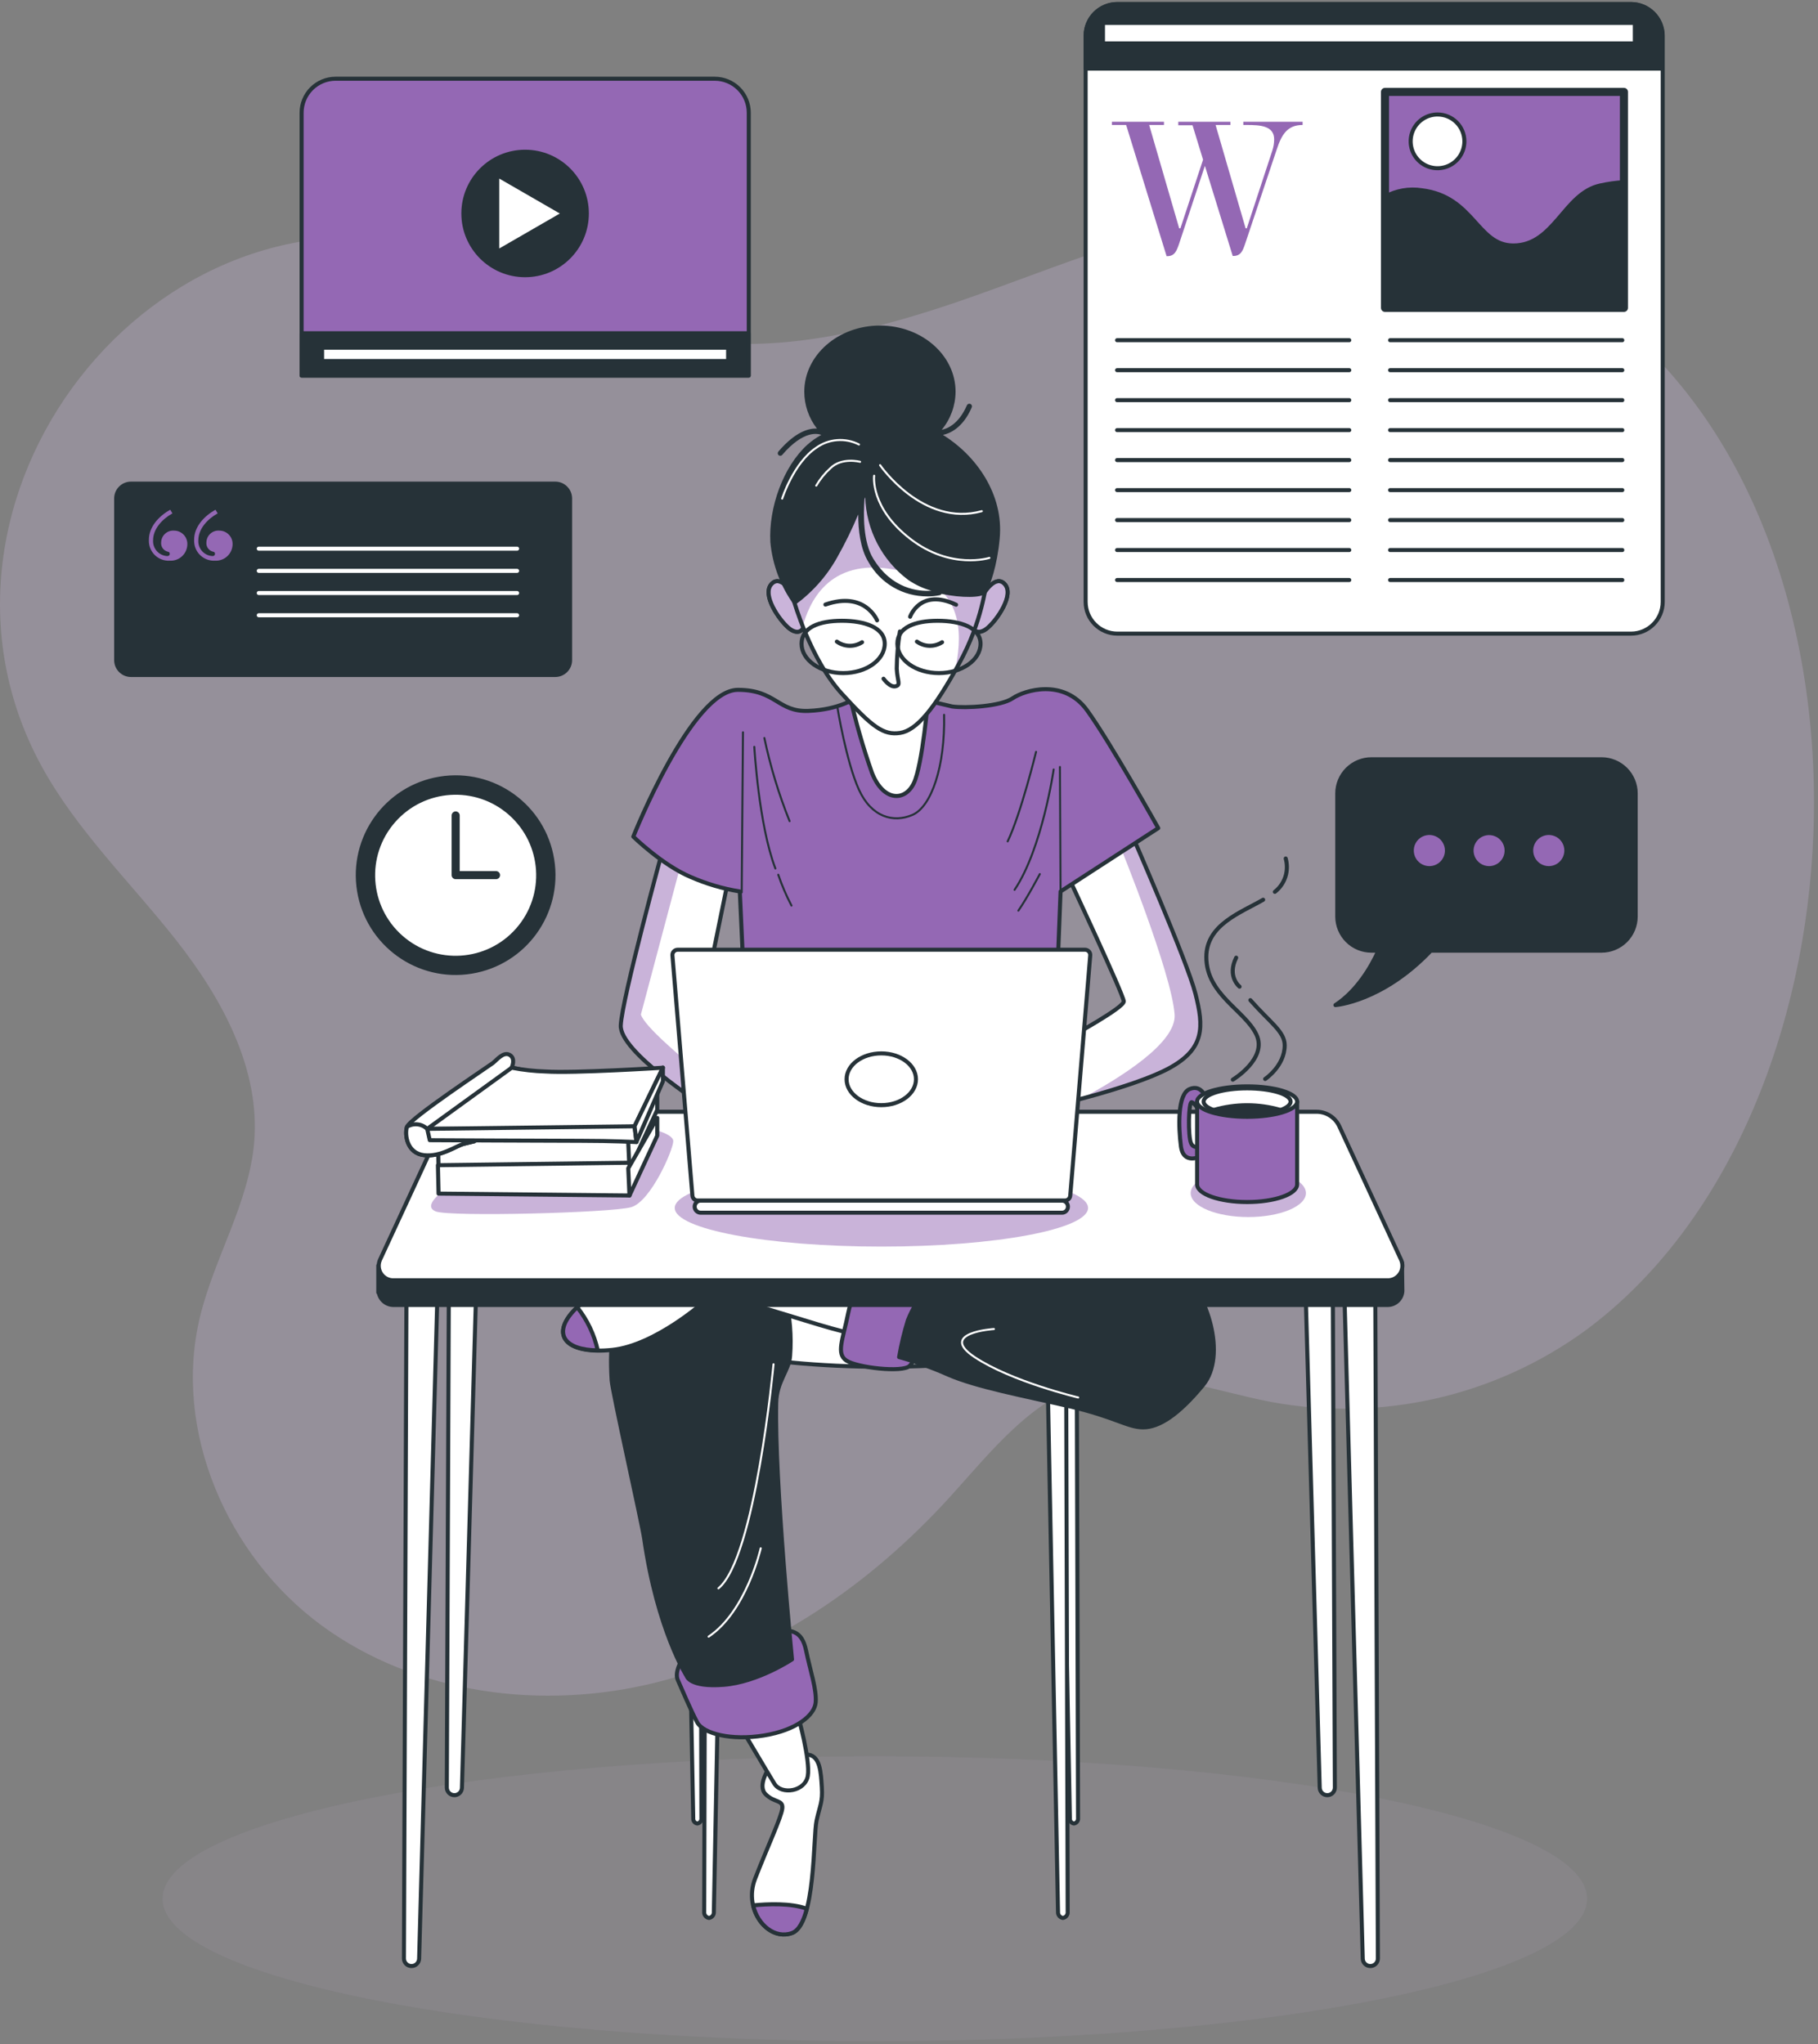 <svg width="450" height="506" viewBox="0 0 450 506" fill="none" xmlns="http://www.w3.org/2000/svg">
<rect x="0" y="0" width="450" height="506" fill="#808080" stroke="none"/>
<path opacity="0.15" d="M448.867 206.127C450.862 152.12 431.46 97.462 388.692 71.449C367.583 58.606 342.9 51.082 318.204 52.191C291.709 53.377 266.766 64.16 241.784 73.053C216.801 81.945 189.746 89.052 163.994 82.741C145.361 78.177 128.972 66.898 110.535 61.761C37.895 41.538 -25.356 123.956 10.188 189.477C18.911 205.541 32.354 218.423 43.658 232.805C54.963 247.187 64.442 264.554 62.917 282.77C61.613 297.856 53.059 311.286 49.5 325.993C42.694 354.17 56.202 385.164 79.554 402.336C102.907 419.508 134.409 423.511 162.573 416.444C190.737 409.377 215.51 392.087 235.03 370.678C245.461 359.203 255.683 345.799 270.691 341.901C285.099 338.172 299.95 344.248 314.567 347.038C328.08 349.538 341.961 349.254 355.361 346.205C368.761 343.156 381.398 337.406 392.5 329.305C427.77 303.215 447.067 254.932 448.867 206.127Z" fill="#9468B4"/>
<path opacity="0.15" d="M448.867 206.127C450.862 152.12 431.46 97.462 388.692 71.449C367.583 58.606 342.9 51.082 318.204 52.191C291.709 53.377 266.766 64.16 241.784 73.053C216.801 81.945 189.746 89.052 163.994 82.741C145.361 78.177 128.972 66.898 110.535 61.761C37.895 41.538 -25.356 123.956 10.188 189.477C18.911 205.541 32.354 218.423 43.658 232.805C54.963 247.187 64.442 264.554 62.917 282.77C61.613 297.856 53.059 311.286 49.5 325.993C42.694 354.17 56.202 385.164 79.554 402.336C102.907 419.508 134.409 423.511 162.573 416.444C190.737 409.377 215.51 392.087 235.03 370.678C245.461 359.203 255.683 345.799 270.691 341.901C285.099 338.172 299.95 344.248 314.567 347.038C328.08 349.538 341.961 349.254 355.361 346.205C368.761 343.156 381.398 337.406 392.5 329.305C427.77 303.215 447.067 254.932 448.867 206.127Z" fill="white"/>
<g opacity="0.1">
<path d="M216.54 505.278C313.907 505.278 392.839 489.493 392.839 470.021C392.839 450.549 313.907 434.764 216.54 434.764C119.174 434.764 40.242 450.549 40.242 470.021C40.242 489.493 119.174 505.278 216.54 505.278Z" fill="#9468B4"/>
<path opacity="0.5" d="M216.54 505.278C313.907 505.278 392.839 489.493 392.839 470.021C392.839 450.549 313.907 434.764 216.54 434.764C119.174 434.764 40.242 450.549 40.242 470.021C40.242 489.493 119.174 505.278 216.54 505.278Z" fill="white"/>
</g>
<path d="M403.7 1H276.584C272.242 1 268.722 4.52 268.722 8.862V148.991C268.722 153.333 272.242 156.853 276.584 156.853H403.7C408.042 156.853 411.562 153.333 411.562 148.991V8.862C411.562 4.52 408.042 1 403.7 1Z" fill="white" stroke="#263238" stroke-linecap="round" stroke-linejoin="round"/>
<path d="M276.584 1H403.687C405.762 1 407.752 1.824 409.219 3.291C410.686 4.759 411.51 6.749 411.51 8.823V16.986H268.722V8.863C268.717 7.829 268.916 6.804 269.31 5.848C269.703 4.891 270.282 4.023 271.013 3.291C271.744 2.56 272.613 1.981 273.569 1.588C274.526 1.195 275.55 0.995 276.584 1Z" fill="#263238" stroke="#263238" stroke-linecap="round" stroke-linejoin="round"/>
<path d="M276.506 84.214H333.981" stroke="#263238" stroke-linecap="round" stroke-linejoin="round"/>
<path d="M276.506 91.633H333.981" stroke="#263238" stroke-linecap="round" stroke-linejoin="round"/>
<path d="M276.506 99.053H333.981" stroke="#263238" stroke-linecap="round" stroke-linejoin="round"/>
<path d="M276.506 106.472H333.981" stroke="#263238" stroke-linecap="round" stroke-linejoin="round"/>
<path d="M276.506 113.891H333.981" stroke="#263238" stroke-linecap="round" stroke-linejoin="round"/>
<path d="M276.506 121.322H333.981" stroke="#263238" stroke-linecap="round" stroke-linejoin="round"/>
<path d="M276.506 128.742H333.981" stroke="#263238" stroke-linecap="round" stroke-linejoin="round"/>
<path d="M276.506 136.161H333.981" stroke="#263238" stroke-linecap="round" stroke-linejoin="round"/>
<path d="M276.506 143.58H333.981" stroke="#263238" stroke-linecap="round" stroke-linejoin="round"/>
<path d="M344.086 84.214H401.561" stroke="#263238" stroke-linecap="round" stroke-linejoin="round"/>
<path d="M344.086 91.633H401.561" stroke="#263238" stroke-linecap="round" stroke-linejoin="round"/>
<path d="M344.086 99.053H401.561" stroke="#263238" stroke-linecap="round" stroke-linejoin="round"/>
<path d="M344.086 106.472H401.561" stroke="#263238" stroke-linecap="round" stroke-linejoin="round"/>
<path d="M344.086 113.891H401.561" stroke="#263238" stroke-linecap="round" stroke-linejoin="round"/>
<path d="M344.086 121.322H401.561" stroke="#263238" stroke-linecap="round" stroke-linejoin="round"/>
<path d="M344.086 128.742H401.561" stroke="#263238" stroke-linecap="round" stroke-linejoin="round"/>
<path d="M344.086 136.161H401.561" stroke="#263238" stroke-linecap="round" stroke-linejoin="round"/>
<path d="M344.086 143.58H401.561" stroke="#263238" stroke-linecap="round" stroke-linejoin="round"/>
<path d="M314.945 37.235C315.228 36.354 315.378 35.435 315.388 34.51C315.388 31.133 311.959 30.937 308.595 30.937H307.747V30.142H322.429V30.937C318.609 30.937 317.214 33.375 316.027 36.987L308.204 60.34C307.617 62.074 307.122 63.365 305.283 63.365H305.127L298.242 41.055L291.84 60.392C291.24 62.126 290.745 63.417 288.906 63.417H288.763L278.749 30.937H275.229V30.142H288.111V30.937H284.447L291.879 56.519H292.179L297.786 39.53L295.178 31.002H291.657V30.142H304.553V30.937H300.889L308.321 56.519H308.608L314.945 37.235Z" fill="#9468B4"/>
<path d="M401.966 22.749H342.821V76.208H401.966V22.749Z" fill="#9468B4" stroke="#263238" stroke-width="2" stroke-linecap="round" stroke-linejoin="round"/>
<path d="M401.966 45.098C399.983 45.211 398.012 45.485 396.073 45.919C387.089 47.875 384.742 60.77 374.585 60.77C365.588 60.77 364.819 48.657 351.923 47.093C348.786 46.598 345.573 47.167 342.796 48.709V76.208H401.966V45.098Z" fill="#263238" stroke="#263238" stroke-linecap="round" stroke-linejoin="round"/>
<path d="M362.471 34.98C362.474 36.296 362.086 37.583 361.356 38.679C360.627 39.775 359.588 40.629 358.372 41.134C357.157 41.639 355.819 41.771 354.528 41.515C353.236 41.259 352.05 40.626 351.12 39.695C350.189 38.764 349.555 37.578 349.299 36.287C349.043 34.996 349.176 33.657 349.681 32.442C350.185 31.226 351.04 30.188 352.135 29.458C353.231 28.728 354.518 28.34 355.835 28.343C357.595 28.343 359.283 29.042 360.528 30.287C361.772 31.531 362.471 33.219 362.471 34.98Z" fill="white" stroke="#263238" stroke-linecap="round" stroke-linejoin="round"/>
<path d="M404.665 5.681H273.012V10.753H404.665V5.681Z" fill="white" stroke="#263238" stroke-linecap="round" stroke-linejoin="round"/>
<path d="M396.45 187.951H339.457C337.216 187.951 335.067 188.841 333.483 190.426C331.898 192.01 331.008 194.159 331.008 196.4V226.885C331.008 229.126 331.898 231.275 333.483 232.86C335.067 234.444 337.216 235.334 339.457 235.334H341.205C339.431 239.246 335.989 245.244 330.552 248.803C330.552 248.803 342.117 247.995 354.165 235.334H396.424C398.665 235.334 400.814 234.444 402.399 232.86C403.983 231.275 404.873 229.126 404.873 226.885V196.4C404.873 194.164 403.987 192.019 402.408 190.435C400.829 188.851 398.686 187.958 396.45 187.951Z" fill="#263238" stroke="#263238" stroke-linecap="round" stroke-linejoin="round"/>
<path d="M358.155 210.56C358.158 209.698 357.904 208.854 357.427 208.136C356.949 207.418 356.269 206.858 355.473 206.526C354.677 206.195 353.8 206.108 352.954 206.275C352.108 206.443 351.331 206.858 350.721 207.468C350.111 208.078 349.696 208.855 349.528 209.701C349.361 210.547 349.448 211.424 349.779 212.22C350.111 213.016 350.671 213.696 351.389 214.174C352.107 214.651 352.951 214.905 353.813 214.902C354.964 214.899 356.066 214.44 356.88 213.627C357.693 212.813 358.152 211.711 358.155 210.56Z" fill="#9468B4" stroke="#263238" stroke-linecap="round" stroke-linejoin="round"/>
<path d="M372.928 210.561C372.928 209.702 372.673 208.862 372.196 208.148C371.719 207.434 371.041 206.878 370.248 206.549C369.454 206.221 368.581 206.135 367.739 206.302C366.897 206.47 366.123 206.883 365.516 207.49C364.909 208.098 364.495 208.871 364.328 209.714C364.16 210.556 364.246 211.429 364.575 212.222C364.903 213.016 365.46 213.694 366.174 214.171C366.888 214.648 367.727 214.903 368.586 214.903C369.737 214.899 370.839 214.441 371.652 213.627C372.466 212.814 372.925 211.711 372.928 210.561Z" fill="#9468B4" stroke="#263238" stroke-linecap="round" stroke-linejoin="round"/>
<path d="M387.715 210.56C387.717 209.699 387.464 208.855 386.987 208.137C386.51 207.419 385.831 206.859 385.035 206.528C384.24 206.196 383.364 206.108 382.518 206.274C381.673 206.441 380.895 206.855 380.285 207.463C379.675 208.072 379.259 208.848 379.09 209.693C378.92 210.538 379.006 211.414 379.335 212.211C379.664 213.007 380.223 213.688 380.939 214.167C381.655 214.647 382.498 214.902 383.36 214.902C384.512 214.899 385.615 214.441 386.431 213.628C387.246 212.814 387.708 211.712 387.715 210.56Z" fill="#9468B4" stroke="#263238" stroke-linecap="round" stroke-linejoin="round"/>
<path d="M83.036 19.489H176.916C179.15 19.489 181.292 20.377 182.872 21.956C184.452 23.536 185.339 25.678 185.339 27.912V92.989H74.652V27.912C74.652 25.685 75.534 23.549 77.106 21.97C78.677 20.392 80.809 19.5 83.036 19.489Z" fill="#9468B4" stroke="#263238" stroke-linecap="round" stroke-linejoin="round"/>
<path d="M185.287 82.493H74.652V92.95H185.287V82.493Z" fill="#263238" stroke="#263238" stroke-linecap="round" stroke-linejoin="round"/>
<path d="M180.227 86.065H79.724V89.377H180.227V86.065Z" fill="white" stroke="#263238" stroke-linecap="round" stroke-linejoin="round"/>
<path d="M129.976 68.125C138.416 68.125 145.257 61.283 145.257 52.843C145.257 44.403 138.416 37.562 129.976 37.562C121.536 37.562 114.694 44.403 114.694 52.843C114.694 61.283 121.536 68.125 129.976 68.125Z" fill="#263238" stroke="#263238" stroke-linecap="round" stroke-linejoin="round"/>
<path d="M123.078 43.337L139.572 52.855L123.078 62.374V43.337Z" fill="white" stroke="#263238" stroke-linecap="round" stroke-linejoin="round"/>
<path d="M137.434 119.719H32.432C30.401 119.719 28.755 121.365 28.755 123.396V163.412C28.755 165.443 30.401 167.089 32.432 167.089H137.434C139.464 167.089 141.111 165.443 141.111 163.412V123.396C141.111 121.365 139.464 119.719 137.434 119.719Z" fill="#263238" stroke="#263238" stroke-linecap="round" stroke-linejoin="round"/>
<path d="M42.132 126.173L42.68 127.086C40.202 128.468 37.895 130.893 37.895 133.735C37.863 134.224 37.929 134.713 38.089 135.176C38.249 135.638 38.499 136.064 38.826 136.428C39.153 136.793 39.549 137.088 39.991 137.297C40.434 137.507 40.913 137.626 41.402 137.647C41.767 137.647 42.015 137.465 42.015 137.099C42.015 136.734 41.832 136.617 41.467 136.552C40.975 136.418 40.546 136.114 40.257 135.694C39.968 135.274 39.838 134.764 39.889 134.257C39.899 133.852 39.991 133.453 40.159 133.085C40.328 132.717 40.569 132.387 40.869 132.115C41.169 131.843 41.522 131.635 41.904 131.503C42.288 131.371 42.693 131.319 43.097 131.349C43.536 131.351 43.971 131.44 44.375 131.613C44.779 131.785 45.145 132.037 45.45 132.353C45.755 132.669 45.993 133.043 46.151 133.453C46.309 133.863 46.384 134.3 46.37 134.739C46.363 135.291 46.246 135.836 46.024 136.341C45.803 136.847 45.481 137.302 45.08 137.681C44.678 138.059 44.204 138.353 43.687 138.544C43.169 138.736 42.618 138.821 42.067 138.794C41.382 138.839 40.695 138.739 40.05 138.501C39.406 138.263 38.819 137.892 38.328 137.412C37.836 136.933 37.45 136.356 37.196 135.718C36.942 135.08 36.824 134.396 36.851 133.709C36.812 130.41 39.355 127.751 42.132 126.173ZM53.333 126.173L53.88 127.086C51.39 128.468 49.095 130.893 49.095 133.735C49.061 134.224 49.126 134.714 49.285 135.178C49.445 135.641 49.695 136.067 50.022 136.432C50.349 136.797 50.746 137.092 51.189 137.301C51.633 137.51 52.113 137.627 52.602 137.647C52.968 137.647 53.215 137.465 53.215 137.099C53.215 136.734 53.033 136.617 52.668 136.552C52.175 136.418 51.746 136.114 51.457 135.694C51.168 135.274 51.038 134.764 51.09 134.257C51.097 133.851 51.188 133.452 51.356 133.083C51.524 132.714 51.765 132.383 52.066 132.11C52.366 131.838 52.719 131.63 53.103 131.499C53.487 131.368 53.893 131.317 54.297 131.349C54.737 131.351 55.171 131.44 55.575 131.613C55.98 131.785 56.345 132.037 56.65 132.353C56.955 132.669 57.194 133.043 57.352 133.453C57.51 133.863 57.584 134.3 57.57 134.739C57.562 135.291 57.443 135.835 57.221 136.339C56.999 136.844 56.678 137.299 56.276 137.677C55.875 138.055 55.402 138.349 54.885 138.541C54.368 138.733 53.818 138.819 53.267 138.794C52.583 138.837 51.896 138.735 51.253 138.496C50.61 138.258 50.024 137.887 49.533 137.408C49.041 136.929 48.656 136.352 48.401 135.715C48.146 135.078 48.027 134.395 48.052 133.709C48 130.41 50.542 127.751 53.333 126.173Z" fill="#9468B4"/>
<path d="M64.051 135.822H127.993" stroke="white" stroke-linecap="round" stroke-linejoin="round"/>
<path d="M64.051 141.312H127.993" stroke="white" stroke-linecap="round" stroke-linejoin="round"/>
<path d="M64.051 146.801H127.993" stroke="white" stroke-linecap="round" stroke-linejoin="round"/>
<path d="M64.051 152.303H127.993" stroke="white" stroke-linecap="round" stroke-linejoin="round"/>
<path d="M116.68 240.536C129.878 238.382 138.831 225.937 136.677 212.739C134.523 199.541 122.077 190.588 108.879 192.742C95.681 194.896 86.729 207.342 88.883 220.54C91.037 233.737 103.482 242.69 116.68 240.536Z" fill="#263238" stroke="#263238" stroke-linecap="round" stroke-linejoin="round"/>
<path d="M128.138 230.15C135.584 221.671 134.747 208.761 126.268 201.315C117.789 193.869 104.88 194.706 97.434 203.185C89.987 211.664 90.825 224.573 99.303 232.02C107.782 239.466 120.692 238.629 128.138 230.15Z" fill="white" stroke="#263238" stroke-linecap="round" stroke-linejoin="round"/>
<path d="M112.791 201.863V216.636H122.779" stroke="#263238" stroke-width="2" stroke-linecap="round" stroke-linejoin="round"/>
<path d="M264.275 216.689C264.275 216.689 278.161 246.326 278.161 247.891C278.161 249.455 265.84 256.157 263.493 257.566C261.672 258.603 259.796 259.538 257.873 260.369L259.281 274.099C259.281 274.099 280.495 269.261 289.388 264.424C298.28 259.587 297.968 254.123 295.907 246.013C293.847 237.903 280.143 206.558 280.143 206.558L264.275 216.689Z" fill="white"/>
<g style="mix-blend-mode:multiply" opacity="0.5">
<path d="M289.349 264.424C298.241 259.587 297.928 254.123 295.868 246.013C293.808 237.903 280.104 206.558 280.104 206.558L277.888 207.966L277.184 209.27C277.184 209.27 289.975 240.667 290.744 251.124C291.266 258.152 277.118 266.914 267.77 271.921C274.706 270.083 284.146 267.253 289.349 264.424Z" fill="#9468B4"/>
</g>
<path d="M264.275 216.689C264.275 216.689 278.161 246.326 278.161 247.891C278.161 249.455 265.84 256.157 263.493 257.566C261.672 258.603 259.796 259.538 257.873 260.369L259.281 274.099C259.281 274.099 280.495 269.261 289.388 264.424C298.28 259.587 297.968 254.123 295.907 246.013C293.847 237.903 280.143 206.558 280.143 206.558L264.275 216.689Z" stroke="#263238" stroke-linecap="round" stroke-linejoin="round"/>
<path d="M164.085 210.143C164.085 210.143 153.954 247.264 153.654 253.823C153.354 260.381 173.773 273.316 174.516 274.098C175.259 274.88 173.355 251.541 173.355 251.541L180.279 217.64L164.085 210.143Z" fill="white"/>
<g style="mix-blend-mode:multiply" opacity="0.5">
<path d="M168.727 213.181L168.505 212.177L164.085 210.143C164.085 210.143 153.954 247.264 153.654 253.823C153.354 260.381 173.773 273.316 174.516 274.098C174.816 274.411 174.698 270.917 174.451 266.601C168.375 261.45 159.652 254.201 158.634 251.15" fill="#9468B4"/>
</g>
<path d="M164.085 210.143C164.085 210.143 153.954 247.264 153.654 253.823C153.354 260.381 173.773 273.316 174.516 274.098C175.259 274.88 173.355 251.541 173.355 251.541L180.279 217.64L164.085 210.143Z" stroke="#263238" stroke-linecap="round" stroke-linejoin="round"/>
<path d="M211.663 172.852C211.663 172.852 207.752 175.668 200.124 175.981C192.496 176.294 192.131 170.766 182.652 170.766C171.165 170.766 156.757 207.105 156.757 207.105C156.757 207.105 163.928 214.133 170.956 217.093C174.844 218.796 178.931 220.001 183.121 220.678L184.217 244.552H261.589L262.515 220.678L286.702 204.993C286.702 204.993 274.837 183.778 269.074 175.825C263.31 167.871 253.622 170.831 250.663 172.852C247.703 174.873 238.928 175.355 235.694 174.886C231.476 173.952 227.307 172.808 223.203 171.457C223.203 171.457 218.222 167.31 211.663 172.852Z" fill="#9468B4" stroke="#263238" stroke-linecap="round" stroke-linejoin="round"/>
<path d="M183.904 181.274L183.591 220.899" stroke="#263238" stroke-width="0.5" stroke-linecap="round" stroke-linejoin="round"/>
<path d="M186.707 184.874C186.707 184.874 187.802 204.211 191.923 214.981" stroke="#263238" stroke-width="0.5" stroke-linecap="round" stroke-linejoin="round"/>
<path d="M192.64 216.532C193.53 219.161 194.624 221.715 195.912 224.173" stroke="#263238" stroke-width="0.5" stroke-linecap="round" stroke-linejoin="round"/>
<path d="M189.197 182.683C190.677 189.714 192.767 196.603 195.443 203.271" stroke="#263238" stroke-width="0.5" stroke-linecap="round" stroke-linejoin="round"/>
<path d="M256.452 186.112C256.452 186.112 252.71 201.407 249.424 208.278" stroke="#263238" stroke-width="0.5" stroke-linecap="round" stroke-linejoin="round"/>
<path d="M262.515 220.744L262.358 189.854" stroke="#263238" stroke-width="0.5" stroke-linecap="round" stroke-linejoin="round"/>
<path d="M260.807 190.48C260.807 190.48 257.99 210.039 251.132 220.274" stroke="#263238" stroke-width="0.5" stroke-linecap="round" stroke-linejoin="round"/>
<path d="M257.377 216.375C257.377 216.375 254.248 222.308 252.07 225.424" stroke="#263238" stroke-width="0.5" stroke-linecap="round" stroke-linejoin="round"/>
<path d="M207.295 175.199C207.295 175.199 209.485 188.616 212.602 195.475C215.718 202.333 221.181 203.741 225.862 201.72C230.543 199.699 233.972 189.698 233.686 176.946" stroke="#263238" stroke-width="0.5" stroke-linecap="round" stroke-linejoin="round"/>
<path d="M196.226 147.113C196.226 147.113 193.253 141.976 190.919 144.623C188.585 147.27 192.797 153.359 195.131 155.38C197.465 157.401 199.186 156.162 199.042 153.985C198.899 151.807 196.226 147.113 196.226 147.113Z" fill="#9468B4" stroke="#263238" stroke-linecap="round" stroke-linejoin="round"/>
<path opacity="0.5" d="M196.226 147.113C196.226 147.113 193.253 141.976 190.919 144.623C188.585 147.27 192.797 153.359 195.131 155.38C197.465 157.401 199.186 156.162 199.042 153.985C198.899 151.807 196.226 147.113 196.226 147.113Z" fill="white"/>
<path d="M196.226 147.113C196.226 147.113 193.253 141.976 190.919 144.623C188.585 147.27 192.797 153.359 195.131 155.38C197.465 157.401 199.186 156.162 199.042 153.985C198.899 151.807 196.226 147.113 196.226 147.113Z" stroke="#263238" stroke-linecap="round" stroke-linejoin="round"/>
<path d="M243.413 147.113C243.413 147.113 246.373 141.976 248.72 144.623C251.067 147.27 246.842 153.359 244.508 155.38C242.174 157.401 240.44 156.162 240.597 153.985C240.753 151.807 243.413 147.113 243.413 147.113Z" fill="#9468B4" stroke="#263238" stroke-linecap="round" stroke-linejoin="round"/>
<path opacity="0.5" d="M243.413 147.113C243.413 147.113 246.373 141.976 248.72 144.623C251.067 147.27 246.842 153.359 244.508 155.38C242.174 157.401 240.44 156.162 240.597 153.985C240.753 151.807 243.413 147.113 243.413 147.113Z" fill="white"/>
<path d="M243.413 147.113C243.413 147.113 246.373 141.976 248.72 144.623C251.067 147.27 246.842 153.359 244.508 155.38C242.174 157.401 240.44 156.162 240.597 153.985C240.753 151.807 243.413 147.113 243.413 147.113Z" stroke="#263238" stroke-linecap="round" stroke-linejoin="round"/>
<path d="M210.255 171.77C211.728 178.427 213.604 184.989 215.875 191.419C218.691 198.434 223.985 198.434 226.175 193.909C228.366 189.385 229.761 172.526 229.761 172.526C229.761 172.526 215.092 174.573 210.255 171.77Z" fill="white" stroke="#263238" stroke-linecap="round" stroke-linejoin="round"/>
<path d="M196.539 148.835C196.539 148.835 200.594 163.177 208.274 171.614C215.953 180.05 218.705 182.045 222.786 181.432C226.867 180.819 231.209 175.512 237.285 164.481C243.361 153.45 243.804 144.988 244.313 144.206C244.821 143.424 243.009 127.829 234.325 121.114C225.641 114.399 215.914 111.452 207.491 118.78C199.068 126.108 193.722 138.065 196.539 148.835Z" fill="white"/>
<g style="mix-blend-mode:multiply" opacity="0.5">
<path d="M234.286 121.061C225.55 114.359 215.875 111.4 207.452 118.727C199.029 126.055 193.722 138.064 196.538 148.834C196.538 148.834 197.307 151.598 198.833 155.354C198.828 154.873 198.894 154.394 199.029 153.932C200.893 148.026 206.395 136.591 224.911 141.832C239.618 145.979 237.819 158.913 236.45 165.811L237.245 164.376C243.335 153.307 243.765 144.883 244.273 144.101C244.782 143.319 243.022 127.776 234.286 121.061Z" fill="#9468B4"/>
</g>
<path d="M196.539 148.835C196.539 148.835 200.594 163.177 208.274 171.614C215.953 180.05 218.705 182.045 222.786 181.432C226.867 180.819 231.209 175.512 237.285 164.481C243.361 153.45 243.804 144.988 244.313 144.206C244.821 143.424 243.009 127.829 234.325 121.114C225.641 114.399 215.914 111.452 207.491 118.78C199.068 126.108 193.722 138.065 196.539 148.835Z" stroke="#263238" stroke-linecap="round" stroke-linejoin="round"/>
<path d="M222.746 156.318C222.263 159.364 222.001 162.44 221.964 165.524C222.121 168.64 223.059 169.579 221.651 169.892C220.243 170.205 218.691 168.014 218.691 168.014" stroke="#263238" stroke-linecap="round" stroke-linejoin="round"/>
<path d="M207.139 158.822C208.043 159.475 209.123 159.839 210.237 159.867C211.352 159.895 212.449 159.585 213.384 158.979" stroke="#263238" stroke-linecap="round" stroke-linejoin="round"/>
<path d="M226.958 158.822C227.86 159.474 228.938 159.838 230.05 159.866C231.162 159.894 232.257 159.584 233.191 158.979" stroke="#263238" stroke-linecap="round" stroke-linejoin="round"/>
<path d="M217.101 153.567C217.101 153.567 214.128 146.226 204.31 149.656" stroke="#263238" stroke-linecap="round" stroke-linejoin="round"/>
<path d="M225.275 152.668C225.275 152.668 227.766 145.483 236.658 149.695" stroke="#263238" stroke-linecap="round" stroke-linejoin="round"/>
<path d="M218.992 159.357C218.992 163.373 214.389 166.619 208.704 166.619C203.019 166.619 198.403 163.373 198.403 159.357C198.403 155.341 202.706 153.672 208.391 153.672C214.076 153.672 218.992 155.354 218.992 159.357Z" stroke="#263238" stroke-linecap="round" stroke-linejoin="round"/>
<path d="M242.708 159.357C242.708 163.373 238.093 166.619 232.408 166.619C226.723 166.619 222.12 163.373 222.12 159.357C222.12 155.341 226.41 153.672 232.095 153.672C237.78 153.672 242.708 155.354 242.708 159.357Z" stroke="#263238" stroke-linecap="round" stroke-linejoin="round"/>
<path d="M111.238 284.438L110.599 442.508C110.599 443.006 110.796 443.484 111.149 443.836C111.501 444.188 111.978 444.386 112.476 444.386C112.962 444.386 113.428 444.197 113.777 443.859C114.125 443.52 114.327 443.059 114.341 442.574L118.852 284.66L111.238 284.438Z" fill="white" stroke="#263238" stroke-linecap="round" stroke-linejoin="round"/>
<path d="M100.598 321.391L99.985 484.807C99.984 485.054 100.031 485.299 100.125 485.527C100.219 485.756 100.357 485.963 100.531 486.138C100.706 486.313 100.914 486.451 101.142 486.545C101.371 486.638 101.616 486.686 101.863 486.684C102.348 486.685 102.814 486.498 103.164 486.162C103.514 485.827 103.72 485.369 103.741 484.885L108.239 321.599L100.598 321.391Z" fill="white" stroke="#263238" stroke-linecap="round" stroke-linejoin="round"/>
<path d="M329.769 284.438L330.408 442.508C330.409 442.754 330.362 442.998 330.269 443.226C330.176 443.454 330.039 443.661 329.866 443.835C329.693 444.01 329.487 444.148 329.26 444.243C329.033 444.337 328.789 444.386 328.543 444.386C328.056 444.386 327.588 444.198 327.238 443.859C326.888 443.521 326.682 443.06 326.665 442.574L322.167 284.66L329.769 284.438Z" fill="white" stroke="#263238" stroke-linecap="round" stroke-linejoin="round"/>
<path d="M340.421 321.391L341.06 484.807C341.062 485.054 341.015 485.299 340.921 485.527C340.827 485.756 340.689 485.963 340.514 486.138C340.339 486.313 340.132 486.451 339.903 486.545C339.675 486.638 339.43 486.686 339.183 486.684C338.699 486.684 338.235 486.497 337.887 486.161C337.539 485.826 337.335 485.368 337.318 484.885L332.807 321.599L340.421 321.391Z" fill="white" stroke="#263238" stroke-linecap="round" stroke-linejoin="round"/>
<path d="M174.685 328.184L174.307 473.228C174.266 473.59 174.366 473.953 174.587 474.243C174.809 474.532 175.133 474.724 175.493 474.779C175.845 474.731 176.165 474.55 176.388 474.274C176.61 473.997 176.72 473.647 176.693 473.293L179.522 328.353L174.685 328.184Z" fill="white" stroke="#263238" stroke-linecap="round" stroke-linejoin="round"/>
<path d="M266.491 323.516L266.843 450.097C266.873 450.403 266.785 450.709 266.595 450.952C266.406 451.195 266.131 451.355 265.826 451.401C265.523 451.355 265.249 451.194 265.062 450.951C264.874 450.708 264.789 450.402 264.822 450.097L262.41 323.62L266.491 323.516Z" fill="white" stroke="#263238" stroke-linecap="round" stroke-linejoin="round"/>
<path d="M173.264 323.516L173.616 450.097C173.646 450.403 173.557 450.709 173.368 450.952C173.179 451.195 172.903 451.355 172.599 451.401C172.295 451.355 172.021 451.194 171.834 450.951C171.647 450.708 171.561 450.402 171.595 450.097L169.183 323.62L173.264 323.516Z" fill="white" stroke="#263238" stroke-linecap="round" stroke-linejoin="round"/>
<path d="M263.871 328.184L264.275 473.228C264.316 473.59 264.216 473.953 263.995 474.243C263.773 474.532 263.449 474.724 263.089 474.779C262.738 474.728 262.421 474.546 262.198 474.271C261.976 473.995 261.866 473.646 261.889 473.293L259.06 328.353L263.871 328.184Z" fill="white" stroke="#263238" stroke-linecap="round" stroke-linejoin="round"/>
<path d="M218.639 338.341C250.684 338.341 276.662 332.404 276.662 325.081C276.662 317.757 250.684 311.82 218.639 311.82C186.594 311.82 160.616 317.757 160.616 325.081C160.616 332.404 186.594 338.341 218.639 338.341Z" fill="white" stroke="#263238" stroke-linecap="round" stroke-linejoin="round"/>
<path d="M190.384 437.645C190.384 437.645 187.346 442 189.524 444.164C191.701 446.329 193.866 445.468 193.644 447.646C193.422 449.823 189.954 457.203 186.916 465.027C183.878 472.85 190.176 480.673 196.043 478.509C201.911 476.344 201.259 454.595 202.119 450.684C202.98 446.772 203.645 446.12 203.423 442.43C203.202 438.74 202.993 434.829 200.164 434.385C197.334 433.942 191.688 436.132 190.384 437.645Z" fill="white" stroke="#263238" stroke-linecap="round" stroke-linejoin="round"/>
<path d="M199.707 472.51C195.795 471.024 189.797 471.324 186.42 471.663C187.554 476.578 191.896 480.034 196.043 478.508C197.777 477.869 198.911 475.548 199.707 472.51Z" fill="#9468B4" stroke="#263238" stroke-linecap="round" stroke-linejoin="round"/>
<path d="M183.656 428.087C183.656 428.087 189.954 438.74 191.688 441.556C193.422 444.372 199.303 443.512 199.955 439.6C200.607 435.688 197.556 424.827 197.556 424.827L184.517 428.087H183.656Z" fill="white" stroke="#263238" stroke-linecap="round" stroke-linejoin="round"/>
<path d="M168.661 411.137C168.661 411.137 166.914 413.967 167.788 415.922C168.661 417.878 171.047 423.524 172.573 426.354C174.098 429.183 181.048 430.917 189.08 429.613C197.112 428.309 201.689 424.606 201.91 421.347C202.132 418.087 200.606 413.745 199.511 408.529C198.416 403.314 195.599 403.536 191.688 403.536C187.776 403.536 171.921 408.099 168.661 411.137Z" fill="#9468B4" stroke="#263238" stroke-linecap="round" stroke-linejoin="round"/>
<path d="M192.131 347.247C192.249 341.901 195.339 339.267 195.574 335.603C195.941 330.759 195.541 325.888 194.387 321.169L188.441 313.046C171.334 313.268 159.078 313.554 158.882 313.62C158.23 313.828 157.787 317.531 157.357 320.569C157.357 320.569 150.094 321.495 151.398 341.705C151.58 344.522 158.908 377.106 159.443 380.822C162.703 403.523 169.965 414.892 169.965 414.892C169.965 414.892 170.617 417.722 179.092 417.07C187.568 416.418 196.043 410.772 196.043 410.772C196.043 410.772 191.688 366.583 192.131 347.247Z" fill="#263238" stroke="#263238" stroke-linecap="round" stroke-linejoin="round"/>
<path d="M156.183 317.257C156.183 317.257 147.199 318.56 141.696 324.845C136.194 331.13 140.862 335.276 151.554 334.155C162.246 333.034 174.58 322.094 175.102 321.507C175.624 320.921 163.954 313.488 156.183 317.257Z" fill="white" stroke="#263238" stroke-linecap="round" stroke-linejoin="round"/>
<path d="M172.13 321.169C177.853 321.464 183.532 322.337 189.08 323.777C196.473 325.954 209.512 330.296 212.55 330.296C215.588 330.296 214.727 318.992 214.727 316.827C214.727 314.663 175.611 313.346 170.826 313.346C166.04 313.346 172.13 321.169 172.13 321.169Z" fill="white" stroke="#263238" stroke-linecap="round" stroke-linejoin="round"/>
<path d="M214.728 316.827C214.728 316.827 211.246 318.561 209.942 325.08C208.638 331.6 206.904 335.081 209.512 336.815C212.12 338.55 223.424 339.853 225.159 338.119C226.893 336.385 231.678 327.688 232.552 322.042C233.425 316.397 214.728 316.827 214.728 316.827Z" fill="#9468B4" stroke="#263238" stroke-linecap="round" stroke-linejoin="round"/>
<path d="M229.5 318.991C227.479 321.311 225.866 323.956 224.728 326.815C223.807 329.807 223.079 332.856 222.551 335.942C226.711 337.082 230.778 338.538 234.716 340.297C241.679 343.335 253.414 345.512 264.705 348.12C275.997 350.728 279.048 353.336 282.96 353.336C286.871 353.336 291.657 350.285 297.746 342.905C303.835 335.525 298.606 319.865 292.53 315.08C286.454 310.294 253.844 306.396 249.502 307.7C245.16 309.004 229.5 318.991 229.5 318.991Z" fill="#263238" stroke="#263238" stroke-linecap="round" stroke-linejoin="round"/>
<path d="M147.955 334.273C147.097 330.372 145.357 326.719 142.87 323.594C142.466 323.972 142.075 324.363 141.697 324.793C136.859 330.296 139.884 334.207 147.955 334.273Z" fill="#9468B4" stroke="#263238" stroke-linecap="round" stroke-linejoin="round"/>
<path d="M191.466 337.715C191.466 337.715 186.98 385.711 177.827 393.182" stroke="white" stroke-width="0.5" stroke-linecap="round" stroke-linejoin="round"/>
<path d="M188.298 383.272C188.298 383.272 184.738 398.919 175.402 405.139" stroke="white" stroke-width="0.5" stroke-linecap="round" stroke-linejoin="round"/>
<path d="M246.02 328.992C246.02 328.992 232.108 329.866 241.235 335.942C250.362 342.018 266.882 345.943 266.882 345.943" stroke="white" stroke-width="0.5" stroke-linecap="round" stroke-linejoin="round"/>
<path d="M347.02 312.55L342.326 308.325L331.477 284.855C330.963 283.788 330.155 282.888 329.148 282.263C328.142 281.637 326.978 281.311 325.792 281.322H115.085C113.897 281.308 112.731 281.633 111.721 282.259C110.712 282.885 109.902 283.785 109.387 284.855L95.865 314.088L93.636 313.267V319.956L93.74 319.878C93.873 320.77 94.326 321.584 95.014 322.167C95.703 322.75 96.58 323.062 97.482 323.046H343.382C344.332 323.068 345.253 322.72 345.952 322.075C346.65 321.43 347.07 320.54 347.124 319.591L347.02 312.55Z" fill="#263238" stroke="#263238" stroke-linecap="round" stroke-linejoin="round"/>
<path d="M343.383 316.931H97.483C96.874 316.955 96.269 316.824 95.724 316.551C95.18 316.277 94.714 315.87 94.37 315.367C94.025 314.864 93.815 314.282 93.757 313.675C93.7 313.068 93.797 312.457 94.041 311.898L109.387 278.74C109.9 277.668 110.71 276.766 111.719 276.14C112.729 275.514 113.897 275.19 115.085 275.207H325.793C326.979 275.192 328.144 275.517 329.152 276.143C330.159 276.77 330.966 277.67 331.478 278.74L346.825 311.898C347.068 312.457 347.166 313.068 347.108 313.675C347.051 314.282 346.84 314.864 346.496 315.367C346.152 315.87 345.686 316.277 345.141 316.551C344.597 316.824 343.992 316.955 343.383 316.931Z" fill="white" stroke="#263238" stroke-linecap="round" stroke-linejoin="round"/>
<g style="mix-blend-mode:multiply" opacity="0.5">
<path d="M109.934 294.661C109.934 294.661 104.367 298.481 107.848 299.876C111.33 301.271 151.346 300.228 156.222 298.833C161.099 297.438 166.653 284.568 166.653 282.482C166.653 280.396 159.638 278.897 157.057 278.779C154.475 278.662 120.365 280.735 120.365 280.735L109.934 294.661Z" fill="#9468B4"/>
</g>
<g style="mix-blend-mode:multiply" opacity="0.5">
<path d="M308.985 301.272C316.863 301.272 323.25 298.622 323.25 295.352C323.25 292.083 316.863 289.433 308.985 289.433C301.107 289.433 294.721 292.083 294.721 295.352C294.721 298.622 301.107 301.272 308.985 301.272Z" fill="#9468B4"/>
</g>
<g style="mix-blend-mode:multiply" opacity="0.5">
<path d="M218.169 308.586C246.419 308.586 269.32 304.301 269.32 299.016C269.32 293.73 246.419 289.445 218.169 289.445C189.919 289.445 167.018 293.73 167.018 299.016C167.018 304.301 189.919 308.586 218.169 308.586Z" fill="#9468B4"/>
</g>
<path d="M298.554 272.064C298.554 272.064 297.615 268.322 294.499 269.574C291.383 270.825 291.696 279.092 292.308 283.773C292.921 288.454 297.146 286.263 297.146 286.263V283.46C297.146 283.46 295.594 284.699 294.812 282.991C294.03 281.282 294.186 272.69 294.968 272.846C295.751 273.003 297.302 275.65 297.302 275.65C297.302 275.65 297.772 275.35 298.554 272.064Z" fill="#9468B4" stroke="#263238" stroke-linecap="round" stroke-linejoin="round"/>
<path d="M296.312 272.69V293.188C296.312 295.6 301.854 297.556 308.699 297.556C315.545 297.556 321.073 295.6 321.073 293.188V272.69H296.312Z" fill="#9468B4" stroke="#263238" stroke-linecap="round" stroke-linejoin="round"/>
<path d="M321.073 272.69C321.073 274.776 315.532 276.458 308.699 276.458C301.867 276.458 296.312 274.776 296.312 272.69C296.312 270.604 301.854 268.922 308.699 268.922C315.545 268.922 321.073 270.617 321.073 272.69Z" fill="white" stroke="#263238" stroke-linecap="round" stroke-linejoin="round"/>
<path d="M319.455 272.691C319.455 274.503 314.631 275.963 308.698 275.963C302.765 275.963 297.928 274.503 297.928 272.691C297.928 270.878 302.752 269.418 308.698 269.418C314.644 269.418 319.455 270.878 319.455 272.691Z" fill="white" stroke="#263238" stroke-linecap="round" stroke-linejoin="round"/>
<path d="M300.394 274.776C305.813 276.358 311.572 276.358 316.992 274.776C311.572 273.194 305.813 273.194 300.394 274.776Z" fill="#263238" stroke="#263238" stroke-linecap="round" stroke-linejoin="round"/>
<path d="M108.396 282.053L108.552 289.068L155.818 289.537V281.427L108.396 282.053Z" fill="white" stroke="#263238" stroke-linecap="round" stroke-linejoin="round"/>
<path d="M155.818 289.537L162.689 274.724V270.356L155.505 282.835L155.818 289.537Z" fill="white" stroke="#263238" stroke-linecap="round" stroke-linejoin="round"/>
<path d="M108.396 288.441L108.552 295.469L155.818 295.938V287.828L108.396 288.441Z" fill="white" stroke="#263238" stroke-linecap="round" stroke-linejoin="round"/>
<path d="M155.818 295.938L162.689 281.113V276.745L155.505 289.223L155.818 295.938Z" fill="white" stroke="#263238" stroke-linecap="round" stroke-linejoin="round"/>
<path d="M126.65 264.267C126.65 264.267 127.745 262.09 126.181 261.151C124.616 260.212 122.908 262.455 121.969 263.172C121.03 263.889 101.381 276.902 100.755 278.936C100.129 280.97 100.755 285.455 104.966 285.951C109.178 286.446 112.92 283.617 114.798 283.147C116.675 282.678 117.406 282.522 117.406 282.522L130.353 265.05L126.65 264.267Z" fill="white" stroke="#263238" stroke-linecap="round" stroke-linejoin="round"/>
<path d="M104.967 285.963C109.178 286.433 112.92 283.63 114.798 283.16C116.675 282.691 117.406 282.534 117.406 282.534L117.875 281.895L105.71 279.418C105.048 278.795 104.198 278.411 103.293 278.326C102.389 278.241 101.482 278.46 100.716 278.949C100.129 280.957 100.755 285.481 104.967 285.963Z" fill="white" stroke="#263238" stroke-linecap="round" stroke-linejoin="round"/>
<path d="M105.749 279.445H142.258C153.654 279.445 157.083 278.819 157.083 278.819L164.098 264.307C164.098 264.307 141.932 265.715 135.086 265.245C132.258 265.164 129.441 264.85 126.663 264.307L105.749 279.445Z" fill="white" stroke="#263238" stroke-linecap="round" stroke-linejoin="round"/>
<path d="M105.749 279.445L106.375 282.248C106.375 282.248 136.012 282.404 143.809 282.404C151.607 282.404 157.539 282.717 157.539 282.717L157.07 278.806L105.749 279.445Z" fill="white" stroke="#263238" stroke-linecap="round" stroke-linejoin="round"/>
<path d="M157.539 282.678L164.084 267.697V264.268L157.069 278.78L157.539 282.678Z" fill="white" stroke="#263238" stroke-linecap="round" stroke-linejoin="round"/>
<path d="M262.841 300.202H173.46C173.262 300.204 173.065 300.166 172.882 300.092C172.699 300.017 172.532 299.907 172.391 299.768C172.25 299.628 172.139 299.462 172.063 299.279C171.986 299.097 171.947 298.901 171.947 298.703C171.947 298.505 171.986 298.309 172.063 298.126C172.139 297.943 172.25 297.777 172.391 297.638C172.532 297.498 172.699 297.388 172.882 297.314C173.065 297.239 173.262 297.201 173.46 297.203H262.841C263.038 297.201 263.234 297.239 263.417 297.314C263.6 297.389 263.766 297.499 263.905 297.639C264.045 297.778 264.155 297.944 264.23 298.127C264.305 298.309 264.342 298.505 264.341 298.703C264.342 298.9 264.305 299.096 264.23 299.279C264.155 299.461 264.045 299.627 263.905 299.767C263.766 299.906 263.6 300.017 263.417 300.092C263.234 300.166 263.038 300.204 262.841 300.202Z" fill="white" stroke="#263238" stroke-linecap="round" stroke-linejoin="round"/>
<path d="M263.597 297.178H172.691C172.358 297.178 172.038 297.052 171.795 296.824C171.553 296.596 171.407 296.284 171.387 295.952L166.445 236.56C166.423 236.376 166.44 236.19 166.495 236.013C166.551 235.836 166.643 235.673 166.767 235.535C166.89 235.397 167.042 235.287 167.211 235.212C167.38 235.136 167.564 235.098 167.749 235.1H268.552C268.737 235.098 268.921 235.136 269.09 235.212C269.259 235.287 269.411 235.397 269.534 235.535C269.658 235.673 269.75 235.836 269.806 236.013C269.861 236.19 269.878 236.376 269.856 236.56L264.914 295.952C264.894 296.286 264.746 296.6 264.501 296.828C264.256 297.056 263.932 297.182 263.597 297.178Z" fill="white" stroke="#263238" stroke-linecap="round" stroke-linejoin="round"/>
<path d="M226.723 267.162C226.723 270.708 222.876 273.577 218.143 273.577C213.41 273.577 209.551 270.708 209.551 267.162C209.551 263.615 213.397 260.76 218.143 260.76C222.89 260.76 226.723 263.628 226.723 267.162Z" fill="white" stroke="#263238" stroke-linecap="round" stroke-linejoin="round"/>
<path d="M315.558 220.769C316.952 219.681 317.932 218.149 318.335 216.427C318.628 215.136 318.597 213.792 318.244 212.516" stroke="#263238" stroke-linecap="round" stroke-linejoin="round"/>
<path d="M305.152 267.266C305.152 267.266 313.823 262.051 310.994 256.092C308.164 250.133 298.594 246.182 298.594 236.899C298.594 228.893 307.108 225.933 312.663 222.726" stroke="#263238" stroke-linecap="round" stroke-linejoin="round"/>
<path d="M313.157 267.096C313.157 267.096 317.995 263.876 317.995 258.765C317.995 255.335 314.331 253.093 309.493 247.577" stroke="#263238" stroke-linecap="round" stroke-linejoin="round"/>
<path d="M306.821 244.24C306.821 244.24 303.653 241.749 305.987 237.068" stroke="#263238" stroke-linecap="round" stroke-linejoin="round"/>
<path d="M233.412 107.658C234.964 107.332 238.289 106.054 240.531 100.851C240.566 100.773 240.585 100.688 240.586 100.602C240.588 100.516 240.572 100.43 240.541 100.35C240.509 100.27 240.462 100.197 240.403 100.136C240.343 100.074 240.271 100.025 240.192 99.991C240.033 99.924 239.854 99.923 239.694 99.986C239.533 100.049 239.403 100.173 239.332 100.33C237.272 105.102 234.325 106.158 233.099 106.393C235.293 103.738 236.504 100.409 236.528 96.966C236.528 87.917 228.144 80.589 217.805 80.589C207.465 80.589 199.081 87.917 199.081 96.966C199.088 100.27 200.188 103.479 202.21 106.093C200.241 105.989 196.916 106.823 192.705 111.739C192.585 111.863 192.517 112.029 192.517 112.202C192.517 112.374 192.585 112.54 192.705 112.664C192.826 112.765 192.978 112.82 193.135 112.821C193.23 112.821 193.324 112.8 193.409 112.759C193.495 112.719 193.571 112.66 193.631 112.586C199.016 106.315 202.575 107.371 203.292 107.658C202.075 108.327 200.934 109.127 199.889 110.044C193.878 115.455 190.214 125.69 190.684 134.218C191.212 139.873 193.262 145.281 196.617 149.864C200.982 146.74 204.602 142.688 207.217 137.999C209.166 134.555 210.907 130.998 212.433 127.346C212.433 131.167 212.928 135.782 214.936 139.081C216.385 141.687 218.507 143.855 221.08 145.36C223.654 146.865 226.585 147.65 229.566 147.635C230.595 147.649 231.623 147.549 232.63 147.335C232.718 147.313 232.801 147.272 232.873 147.216C232.945 147.16 233.004 147.089 233.047 147.009C238.08 148.078 243.087 147.987 243.856 146.918C245.095 145.209 246.855 139.877 247.442 133.357C248.511 122.3 241.548 112.704 233.412 107.658ZM216.149 138.286C213.619 134.152 213.697 127.411 213.997 123.539L214.167 123.096C214.287 127.078 215.302 130.983 217.137 134.52C218.973 138.057 221.58 141.136 224.767 143.527C226.528 144.744 228.481 145.657 230.544 146.226C227.349 146.448 220.778 145.835 216.149 138.286Z" fill="#263238"/>
<path d="M216.37 117.763C216.37 117.763 215.301 125.664 225.341 133.409C235.381 141.154 244.899 138.103 244.899 138.103" stroke="white" stroke-width="0.5" stroke-linecap="round" stroke-linejoin="round"/>
<path d="M217.844 115.155C217.844 115.155 228.418 130.554 243.022 126.538" stroke="white" stroke-width="0.5" stroke-linecap="round" stroke-linejoin="round"/>
<path d="M212.615 110.031C210.948 109.184 209.079 108.812 207.215 108.955C205.35 109.097 203.56 109.749 202.041 110.839C196.421 114.582 193.604 123.422 193.604 123.422" stroke="white" stroke-width="0.5" stroke-linecap="round" stroke-linejoin="round"/>
<path d="M212.889 114.32C212.889 114.32 208.339 113.108 205.522 115.924C204.15 117.168 202.976 118.615 202.041 120.214" stroke="white" stroke-width="0.5" stroke-linecap="round" stroke-linejoin="round"/>
</svg>
